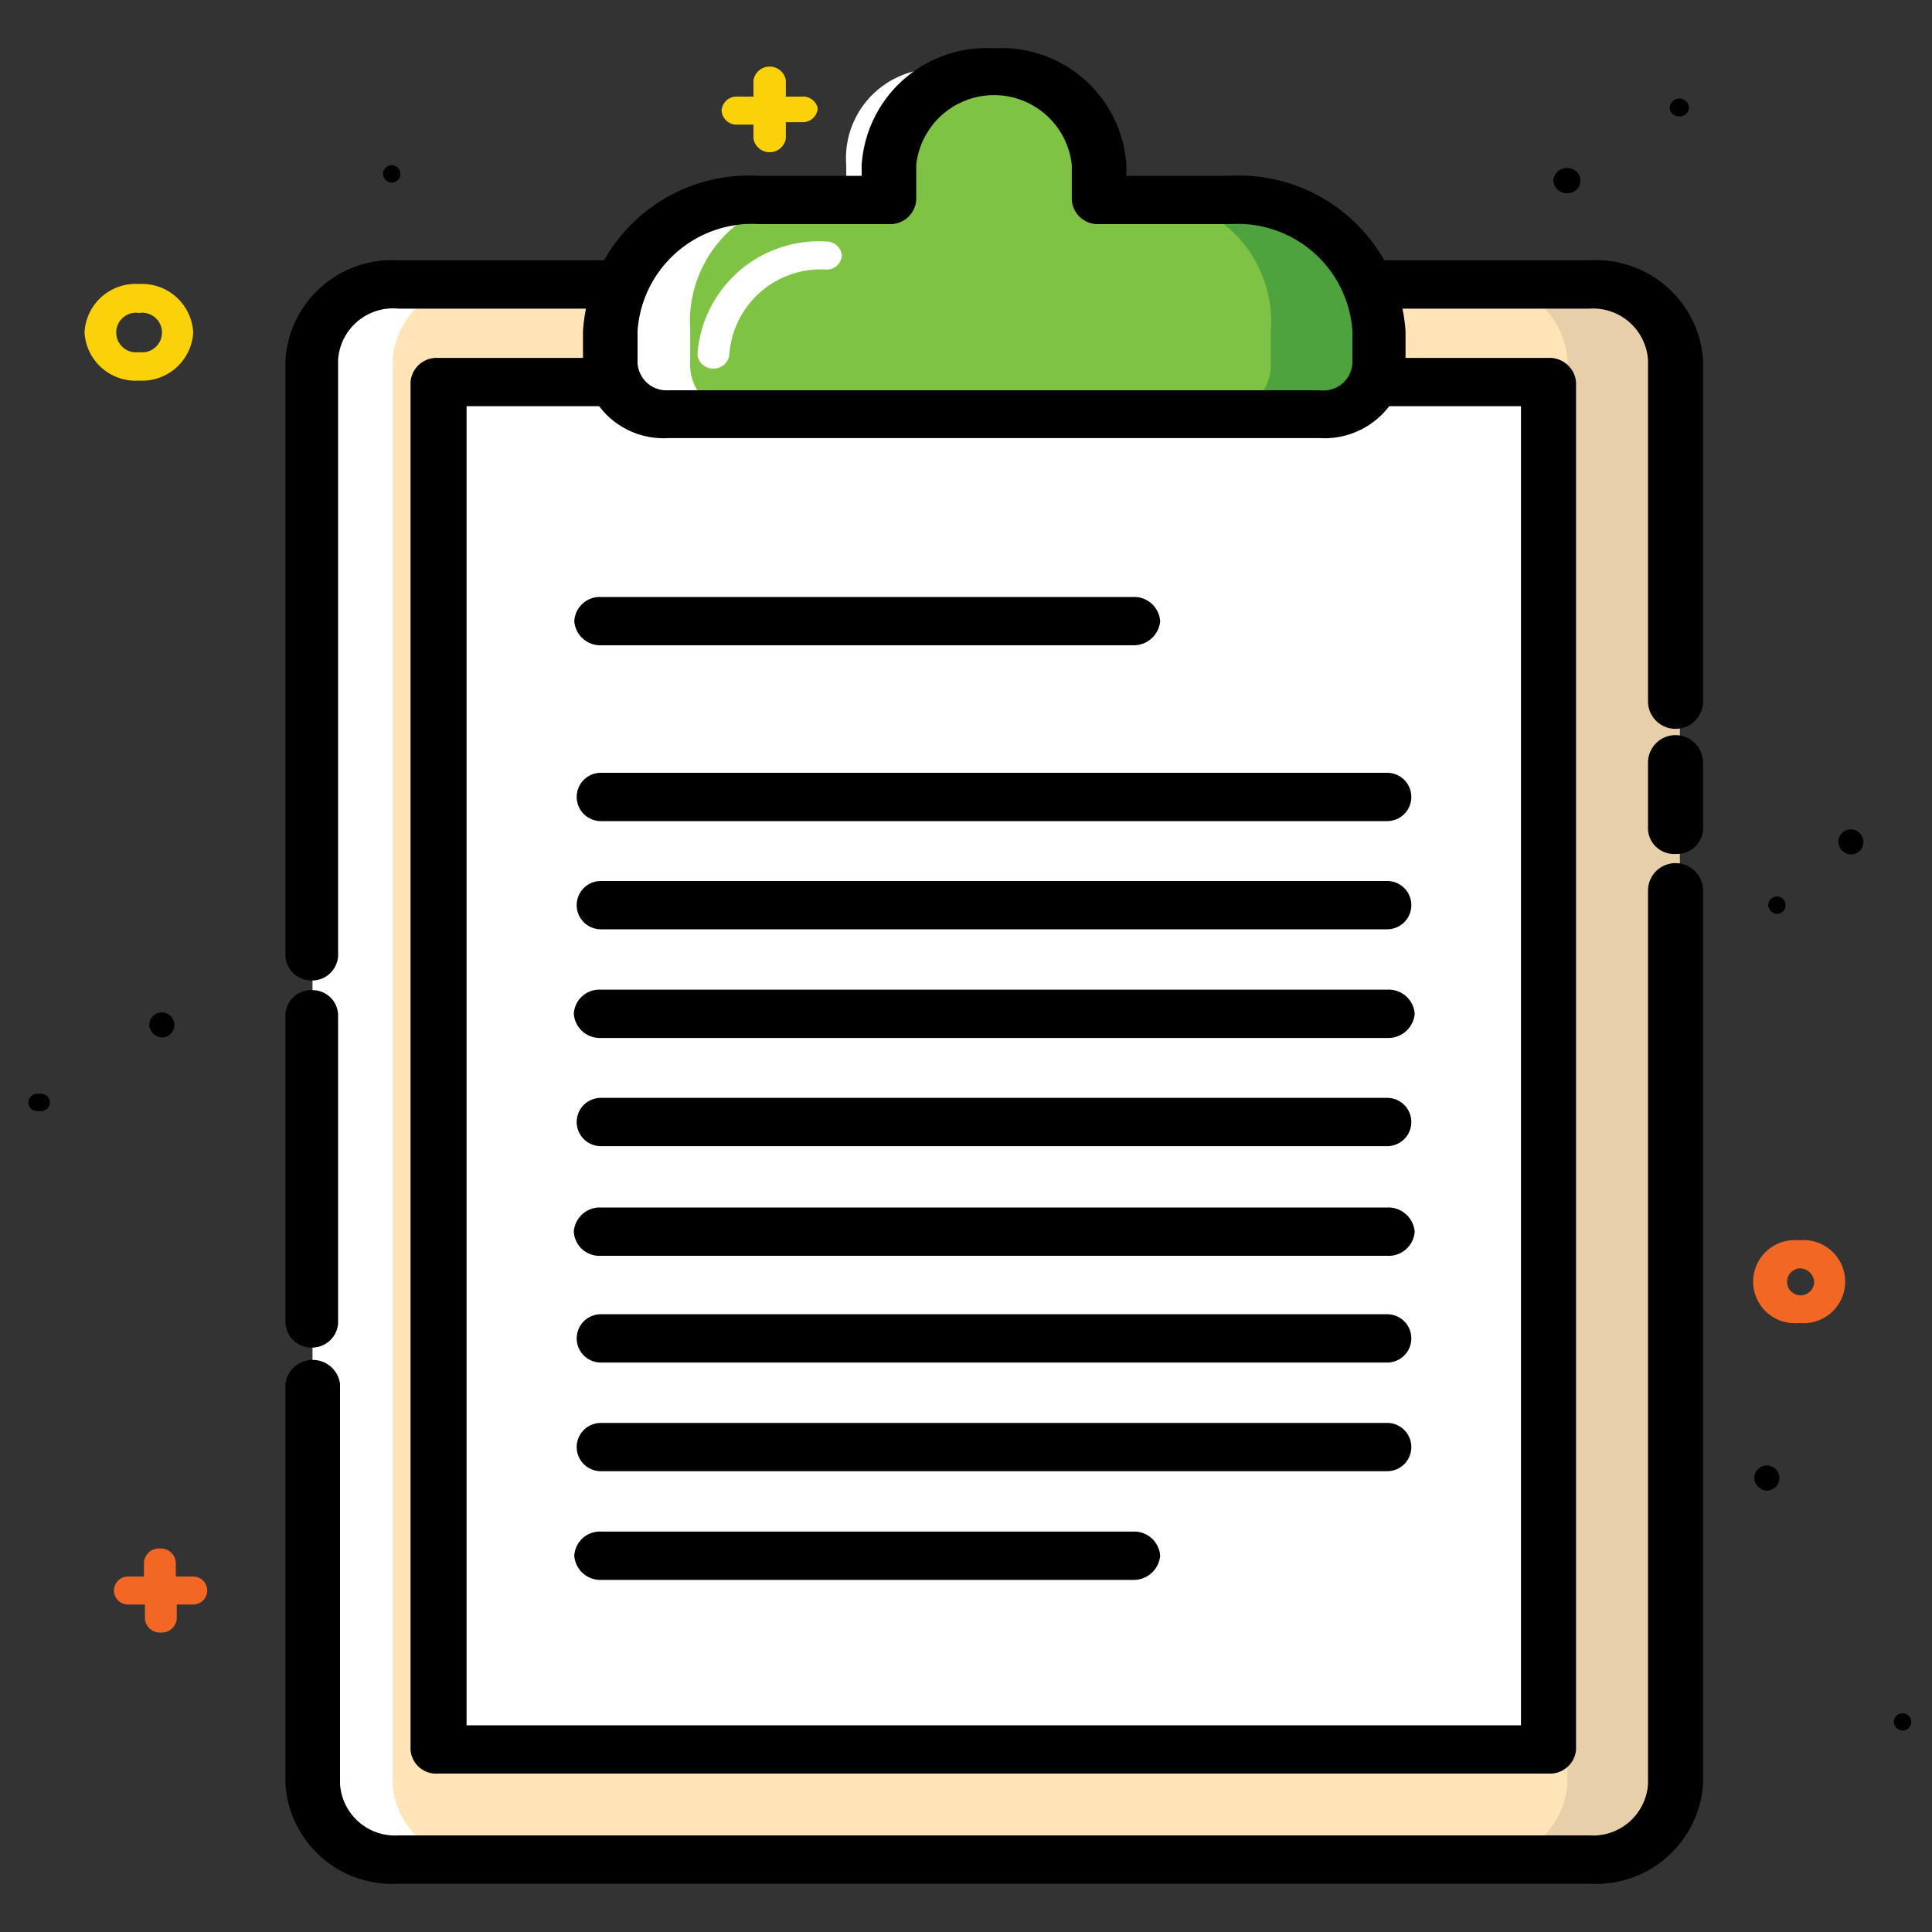 <svg id="Capa_1" data-name="Capa 1" xmlns="http://www.w3.org/2000/svg" viewBox="0 0 40 40"><rect x="0" y="0" width="40" height="40" fill="#333333" stroke="none"/><defs><style>.cls-1{fill:#e7d0a9;}.cls-2{fill:#fff;}.cls-3{fill:#ffe4b8;}.cls-4{fill:#f16723;}.cls-5{fill:#fbd20a;}.cls-6{fill:#4ea33e;}.cls-7{fill:#7fc344;}</style></defs><title>IconoCV</title><path class="cls-1" d="M33,38.5H8.34a1.68,1.68,0,0,1-1.78-1.56V7.45A1.68,1.68,0,0,1,8.34,5.89H33a1.68,1.68,0,0,1,1.78,1.56V36.93A1.68,1.68,0,0,1,33,38.5Z"/><path class="cls-2" d="M9.09,38.5H8.25a1.68,1.68,0,0,1-1.78-1.56V7.45A1.68,1.68,0,0,1,8.25,5.89h.84Z"/><path class="cls-3" d="M30.68,38.5H9.91a1.68,1.68,0,0,1-1.78-1.56V7.45A1.68,1.68,0,0,1,9.91,5.89H30.68a1.67,1.67,0,0,1,1.77,1.56V36.93A1.68,1.68,0,0,1,30.68,38.5Z"/><path class="cls-2" d="M32.06,7.91h-23V36.23h23Z"/><path class="cls-4" d="M37.25,27.39a.86.86,0,1,1,0-1.71.86.86,0,1,1,0,1.71Zm0-1.13a.28.28,0,1,0,.31.28A.3.3,0,0,0,37.25,26.26Z"/><path d="M34.77,2.41a.19.19,0,0,0,.2-.17.2.2,0,0,0-.4,0A.19.19,0,0,0,34.77,2.41Z"/><path d="M39.41,35.83a.18.18,0,1,0-.2-.18A.19.19,0,0,0,39.41,35.83Z"/><path d="M36.81,18.92a.18.18,0,1,0-.2-.17A.19.19,0,0,0,36.81,18.92Z"/><path d="M.81,23a.18.18,0,1,0,0-.35.18.18,0,1,0,0,.35Z"/><path d="M8.13,3.78a.18.18,0,1,0-.2-.17A.19.19,0,0,0,8.13,3.78Z"/><path class="cls-4" d="M4,32.64H3.64v-.29a.31.31,0,0,0-.33-.29.31.31,0,0,0-.33.29v.29H2.65a.29.29,0,1,0,0,.58H3v.29a.31.31,0,0,0,.33.29.31.31,0,0,0,.33-.29v-.29H4a.29.29,0,1,0,0-.58Z"/><path d="M32.46,4a.26.26,0,1,0,0-.52.28.28,0,0,0-.3.26A.28.28,0,0,0,32.46,4Z"/><path d="M3.38,21.48a.26.26,0,1,0-.29-.26A.28.28,0,0,0,3.38,21.48Z"/><path d="M38.35,17.69a.26.26,0,1,0-.29-.26A.27.27,0,0,0,38.35,17.69Z"/><path d="M36.61,30.86a.26.26,0,1,0-.29-.26A.27.27,0,0,0,36.61,30.86Z"/><path class="cls-5" d="M2.88,7.88a1.06,1.06,0,0,1-1.13-1,1.06,1.06,0,0,1,1.13-1A1.06,1.06,0,0,1,4,6.89,1.06,1.06,0,0,1,2.88,7.88Zm0-1.4a.41.41,0,1,0,0,.81.41.41,0,1,0,0-.81Z"/><path d="M6.47,27.9a.54.54,0,0,1-.56-.5V21a.53.53,0,0,1,.56-.5A.53.53,0,0,1,7,21V27.4A.54.54,0,0,1,6.47,27.9Z"/><path d="M32.91,39H8.25a2.21,2.21,0,0,1-2.34-2.06V28.65a.57.57,0,0,1,1.13,0v8.29A1.14,1.14,0,0,0,8.25,38H32.91a1.14,1.14,0,0,0,1.21-1.06V18.44a.57.57,0,0,1,1.14,0v18.5A2.22,2.22,0,0,1,32.91,39Z"/><path d="M34.69,17.68a.54.54,0,0,1-.57-.5V15.79a.57.57,0,0,1,1.14,0v1.39A.54.54,0,0,1,34.69,17.68Z"/><path d="M6.47,20.3a.54.54,0,0,1-.56-.5V7.45A2.21,2.21,0,0,1,8.25,5.39H32.91a2.22,2.22,0,0,1,2.35,2.06v7.07a.57.57,0,0,1-1.14,0V7.45a1.14,1.14,0,0,0-1.21-1.06H8.25A1.14,1.14,0,0,0,7,7.45V19.8A.54.54,0,0,1,6.47,20.3Z"/><path d="M32.06,36.72h-23a.53.53,0,0,1-.56-.49V7.91a.54.54,0,0,1,.56-.5h23a.55.55,0,0,1,.57.5V36.23A.54.54,0,0,1,32.06,36.72Zm-22.4-1H31.49V8.41H9.66Z"/><path d="M28.72,17H12.44a.5.5,0,1,1,0-1H28.72a.5.5,0,1,1,0,1Z"/><path d="M23.45,13.36h-11a.54.54,0,0,1-.56-.5.53.53,0,0,1,.56-.5h11a.54.54,0,0,1,.57.5A.55.55,0,0,1,23.45,13.36Z"/><path d="M28.72,19.24H12.44a.5.5,0,1,1,0-1H28.72a.5.5,0,1,1,0,1Z"/><path d="M28.72,21.49H12.44a.54.54,0,0,1-.56-.5.53.53,0,0,1,.56-.5H28.72a.54.54,0,0,1,.57.5A.55.55,0,0,1,28.72,21.49Z"/><path d="M28.72,23.73H12.44a.5.5,0,1,1,0-1H28.72a.5.5,0,1,1,0,1Z"/><path d="M28.72,26H12.44a.53.53,0,0,1-.56-.5.54.54,0,0,1,.56-.5H28.72a.55.55,0,0,1,.57.5A.54.54,0,0,1,28.72,26Z"/><path d="M28.72,28.21H12.44a.5.5,0,1,1,0-1H28.72a.5.5,0,1,1,0,1Z"/><path d="M28.72,30.46H12.44a.5.5,0,1,1,0-1H28.72a.5.5,0,1,1,0,1Z"/><path d="M23.45,32.71h-11a.54.54,0,0,1-.56-.5.53.53,0,0,1,.56-.5h11a.54.54,0,0,1,.57.5A.55.55,0,0,1,23.45,32.71Z"/><path class="cls-6" d="M25.44,4.14H22.76V3.41A2.06,2.06,0,0,0,20.58,1.5,2.06,2.06,0,0,0,18.4,3.41v.73H15.72a2.91,2.91,0,0,0-3.09,2.71v.66a1.14,1.14,0,0,0,1.21,1.06H27.32a1.14,1.14,0,0,0,1.21-1.06V6.85A2.91,2.91,0,0,0,25.44,4.14Z"/><path class="cls-2" d="M23.48,4.14H21.21V3.41a1.85,1.85,0,1,0-3.69,0v.73H15.24a2.66,2.66,0,0,0-2.61,2.71v.66a1,1,0,0,0,1,1.06H25.07a1,1,0,0,0,1-1.06V6.85A2.67,2.67,0,0,0,23.48,4.14Z"/><path class="cls-7" d="M24,4.11h-1V3.38c0-1-1.45-1.91-2.36-1.91A2.28,2.28,0,0,0,18.4,3.38v.73H16.63a2.55,2.55,0,0,0-2.34,2.71v.67a1,1,0,0,0,.92,1.06H25.39a1,1,0,0,0,.92-1.06V6.82A2.55,2.55,0,0,0,24,4.11Z"/><path d="M27.32,9.07H13.84a1.67,1.67,0,0,1-1.77-1.56V6.85a3.45,3.45,0,0,1,3.65-3.21h2.12V3.41A2.59,2.59,0,0,1,20.58,1a2.59,2.59,0,0,1,2.74,2.41v.23h2.12A3.46,3.46,0,0,1,29.1,6.85v.66A1.68,1.68,0,0,1,27.32,9.07ZM15.72,4.64A2.38,2.38,0,0,0,13.2,6.85v.66a.6.6,0,0,0,.64.57H27.32A.6.6,0,0,0,28,7.51V6.85a2.38,2.38,0,0,0-2.52-2.21H22.76a.54.54,0,0,1-.57-.5V3.41a1.62,1.62,0,0,0-3.22,0v.73a.54.54,0,0,1-.57.5Z"/><path class="cls-2" d="M14.77,7.63a.32.32,0,0,1-.33-.29A2.52,2.52,0,0,1,17.1,5a.32.32,0,0,1,.33.29.31.31,0,0,1-.33.29,1.9,1.9,0,0,0-2,1.76A.32.32,0,0,1,14.77,7.63Z"/><path class="cls-5" d="M16.6,2h-.33V1.66a.34.34,0,0,0-.67,0V2h-.33a.31.31,0,0,0-.33.29.31.31,0,0,0,.33.29h.33v.29a.34.34,0,0,0,.67,0V2.53h.33a.31.31,0,0,0,.33-.29A.31.31,0,0,0,16.6,2Z"/></svg>
